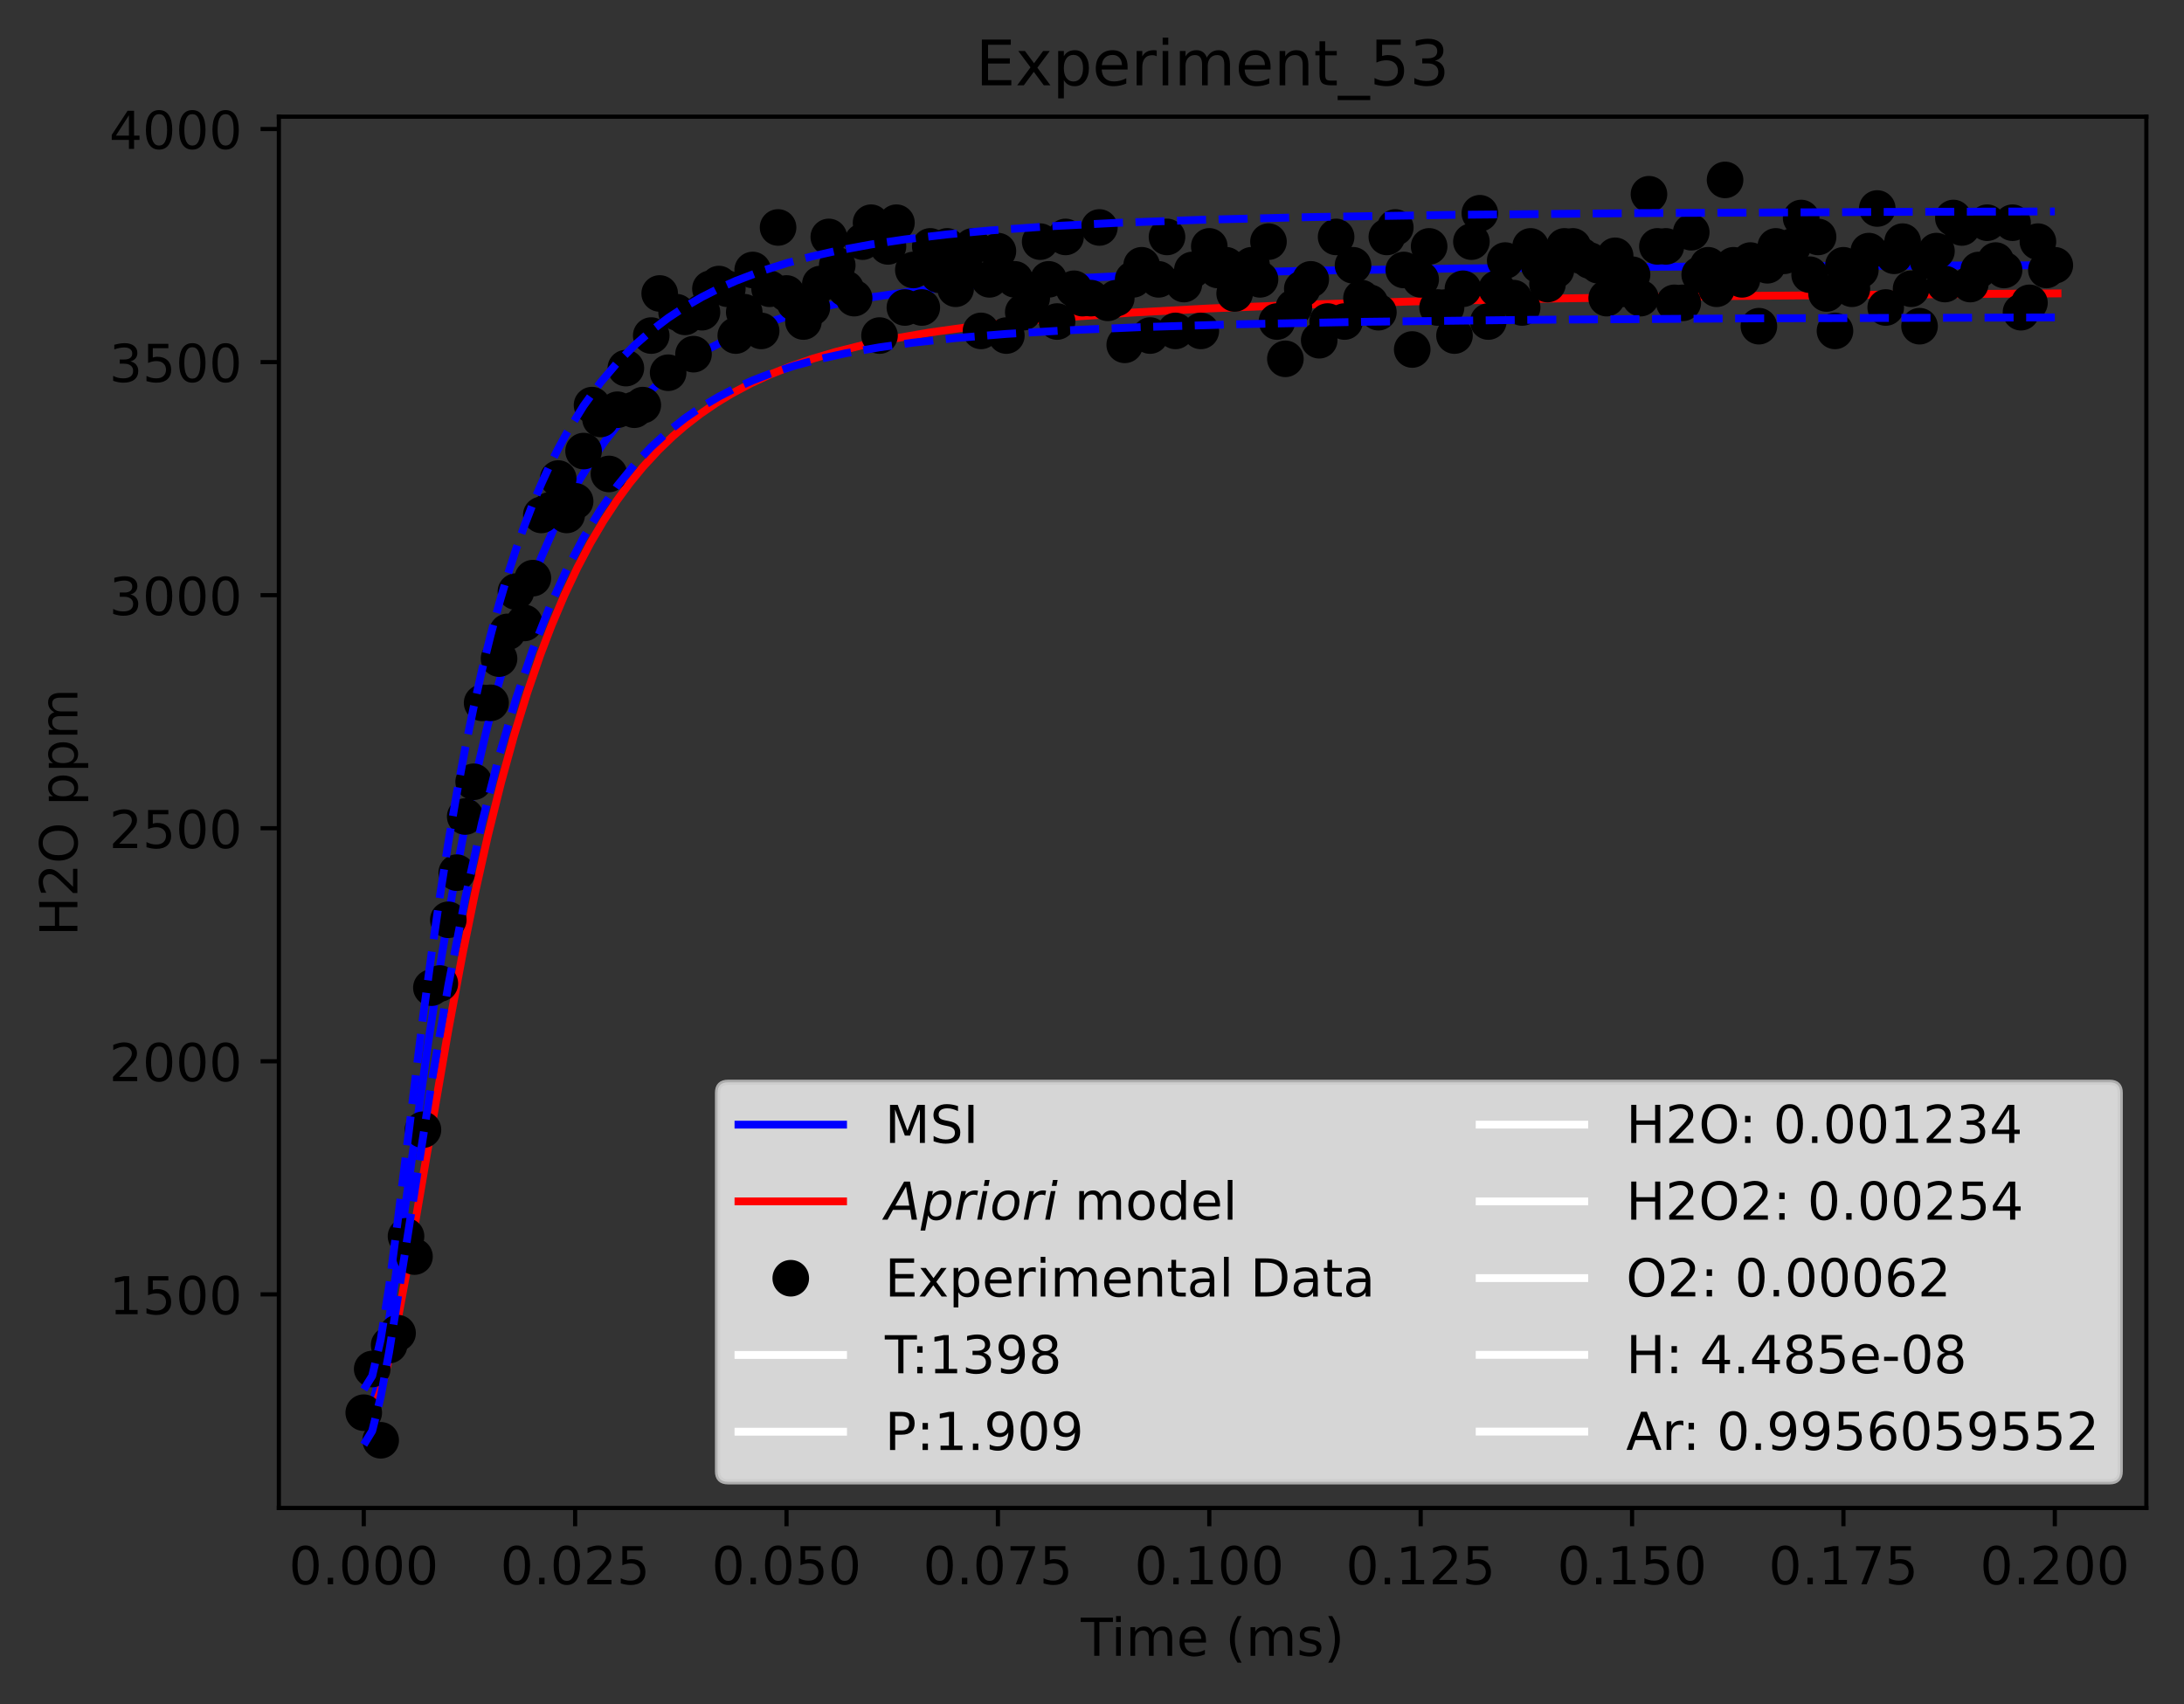 <?xml version="1.0" encoding="utf-8" standalone="no"?>
<!DOCTYPE svg PUBLIC "-//W3C//DTD SVG 1.1//EN"
  "http://www.w3.org/Graphics/SVG/1.1/DTD/svg11.dtd">
<!-- Created with matplotlib (https://matplotlib.org/) -->
<svg height="325.986pt" version="1.1" viewBox="0 0 417.648 325.986" width="417.648pt" xmlns="http://www.w3.org/2000/svg" xmlns:xlink="http://www.w3.org/1999/xlink">
 <rect x="0" y="0" width="417.648" height="325.986" fill="#333333" stroke="none"/>
 <defs>
  <style type="text/css">*{stroke-linecap:butt;stroke-linejoin:round;}</style>
 </defs>
 <g id="figure_1">
  <g id="patch_1">
   <path d="M 0 325.986 
L 417.648 325.986 
L 417.648 0 
L 0 0 
z
" style="fill:none;"/>
  </g>
  <g id="axes_1">
   <g id="patch_2">
    <path d="M 53.328 288.43 
L 410.448 288.43 
L 410.448 22.318 
L 53.328 22.318 
z
" style="fill:none;"/>
   </g>
   <g id="matplotlib.axis_1">
    <g id="xtick_1">
     <g id="line2d_1">
      <defs>
       <path d="M 0 0 
L 0 3.5 
" id="meafd65b9f4" style="stroke:#000000;stroke-width:0.8;"/>
      </defs>
      <g>
       <use style="stroke:#000000;stroke-width:0.8;" x="69.561" xlink:href="#meafd65b9f4" y="288.43"/>
      </g>
     </g>
     <g id="text_1">
      <!-- 0.000 -->
      <g transform="translate(55.247 303.029)scale(0.1 -0.1)">
       <defs>
        <path d="M 31.781 66.406 
Q 24.172 66.406 20.328 58.906 
Q 16.5 51.422 16.5 36.375 
Q 16.5 21.391 20.328 13.891 
Q 24.172 6.391 31.781 6.391 
Q 39.453 6.391 43.281 13.891 
Q 47.125 21.391 47.125 36.375 
Q 47.125 51.422 43.281 58.906 
Q 39.453 66.406 31.781 66.406 
z
M 31.781 74.219 
Q 44.047 74.219 50.516 64.516 
Q 56.984 54.828 56.984 36.375 
Q 56.984 17.969 50.516 8.266 
Q 44.047 -1.422 31.781 -1.422 
Q 19.531 -1.422 13.062 8.266 
Q 6.594 17.969 6.594 36.375 
Q 6.594 54.828 13.062 64.516 
Q 19.531 74.219 31.781 74.219 
z
" id="DejaVuSans-48"/>
        <path d="M 10.688 12.406 
L 21 12.406 
L 21 0 
L 10.688 0 
z
" id="DejaVuSans-46"/>
       </defs>
       <use xlink:href="#DejaVuSans-48"/>
       <use x="63.623" xlink:href="#DejaVuSans-46"/>
       <use x="95.41" xlink:href="#DejaVuSans-48"/>
       <use x="159.033" xlink:href="#DejaVuSans-48"/>
       <use x="222.656" xlink:href="#DejaVuSans-48"/>
      </g>
     </g>
    </g>
    <g id="xtick_2">
     <g id="line2d_2">
      <g>
       <use style="stroke:#000000;stroke-width:0.8;" x="109.984" xlink:href="#meafd65b9f4" y="288.43"/>
      </g>
     </g>
     <g id="text_2">
      <!-- 0.025 -->
      <g transform="translate(95.67 303.029)scale(0.1 -0.1)">
       <defs>
        <path d="M 19.188 8.297 
L 53.609 8.297 
L 53.609 0 
L 7.328 0 
L 7.328 8.297 
Q 12.938 14.109 22.625 23.891 
Q 32.328 33.688 34.812 36.531 
Q 39.547 41.844 41.422 45.531 
Q 43.312 49.219 43.312 52.781 
Q 43.312 58.594 39.234 62.25 
Q 35.156 65.922 28.609 65.922 
Q 23.969 65.922 18.812 64.312 
Q 13.672 62.703 7.812 59.422 
L 7.812 69.391 
Q 13.766 71.781 18.938 73 
Q 24.125 74.219 28.422 74.219 
Q 39.75 74.219 46.484 68.547 
Q 53.219 62.891 53.219 53.422 
Q 53.219 48.922 51.531 44.891 
Q 49.859 40.875 45.406 35.406 
Q 44.188 33.984 37.641 27.219 
Q 31.109 20.453 19.188 8.297 
z
" id="DejaVuSans-50"/>
        <path d="M 10.797 72.906 
L 49.516 72.906 
L 49.516 64.594 
L 19.828 64.594 
L 19.828 46.734 
Q 21.969 47.469 24.109 47.828 
Q 26.266 48.188 28.422 48.188 
Q 40.625 48.188 47.75 41.5 
Q 54.891 34.812 54.891 23.391 
Q 54.891 11.625 47.562 5.094 
Q 40.234 -1.422 26.906 -1.422 
Q 22.312 -1.422 17.547 -0.641 
Q 12.797 0.141 7.719 1.703 
L 7.719 11.625 
Q 12.109 9.234 16.797 8.062 
Q 21.484 6.891 26.703 6.891 
Q 35.156 6.891 40.078 11.328 
Q 45.016 15.766 45.016 23.391 
Q 45.016 31 40.078 35.438 
Q 35.156 39.891 26.703 39.891 
Q 22.75 39.891 18.812 39.016 
Q 14.891 38.141 10.797 36.281 
z
" id="DejaVuSans-53"/>
       </defs>
       <use xlink:href="#DejaVuSans-48"/>
       <use x="63.623" xlink:href="#DejaVuSans-46"/>
       <use x="95.41" xlink:href="#DejaVuSans-48"/>
       <use x="159.033" xlink:href="#DejaVuSans-50"/>
       <use x="222.656" xlink:href="#DejaVuSans-53"/>
      </g>
     </g>
    </g>
    <g id="xtick_3">
     <g id="line2d_3">
      <g>
       <use style="stroke:#000000;stroke-width:0.8;" x="150.407" xlink:href="#meafd65b9f4" y="288.43"/>
      </g>
     </g>
     <g id="text_3">
      <!-- 0.050 -->
      <g transform="translate(136.093 303.029)scale(0.1 -0.1)">
       <use xlink:href="#DejaVuSans-48"/>
       <use x="63.623" xlink:href="#DejaVuSans-46"/>
       <use x="95.41" xlink:href="#DejaVuSans-48"/>
       <use x="159.033" xlink:href="#DejaVuSans-53"/>
       <use x="222.656" xlink:href="#DejaVuSans-48"/>
      </g>
     </g>
    </g>
    <g id="xtick_4">
     <g id="line2d_4">
      <g>
       <use style="stroke:#000000;stroke-width:0.8;" x="190.83" xlink:href="#meafd65b9f4" y="288.43"/>
      </g>
     </g>
     <g id="text_4">
      <!-- 0.075 -->
      <g transform="translate(176.516 303.029)scale(0.1 -0.1)">
       <defs>
        <path d="M 8.203 72.906 
L 55.078 72.906 
L 55.078 68.703 
L 28.609 0 
L 18.312 0 
L 43.219 64.594 
L 8.203 64.594 
z
" id="DejaVuSans-55"/>
       </defs>
       <use xlink:href="#DejaVuSans-48"/>
       <use x="63.623" xlink:href="#DejaVuSans-46"/>
       <use x="95.41" xlink:href="#DejaVuSans-48"/>
       <use x="159.033" xlink:href="#DejaVuSans-55"/>
       <use x="222.656" xlink:href="#DejaVuSans-53"/>
      </g>
     </g>
    </g>
    <g id="xtick_5">
     <g id="line2d_5">
      <g>
       <use style="stroke:#000000;stroke-width:0.8;" x="231.253" xlink:href="#meafd65b9f4" y="288.43"/>
      </g>
     </g>
     <g id="text_5">
      <!-- 0.100 -->
      <g transform="translate(216.939 303.029)scale(0.1 -0.1)">
       <defs>
        <path d="M 12.406 8.297 
L 28.516 8.297 
L 28.516 63.922 
L 10.984 60.406 
L 10.984 69.391 
L 28.422 72.906 
L 38.281 72.906 
L 38.281 8.297 
L 54.391 8.297 
L 54.391 0 
L 12.406 0 
z
" id="DejaVuSans-49"/>
       </defs>
       <use xlink:href="#DejaVuSans-48"/>
       <use x="63.623" xlink:href="#DejaVuSans-46"/>
       <use x="95.41" xlink:href="#DejaVuSans-49"/>
       <use x="159.033" xlink:href="#DejaVuSans-48"/>
       <use x="222.656" xlink:href="#DejaVuSans-48"/>
      </g>
     </g>
    </g>
    <g id="xtick_6">
     <g id="line2d_6">
      <g>
       <use style="stroke:#000000;stroke-width:0.8;" x="271.676" xlink:href="#meafd65b9f4" y="288.43"/>
      </g>
     </g>
     <g id="text_6">
      <!-- 0.125 -->
      <g transform="translate(257.362 303.029)scale(0.1 -0.1)">
       <use xlink:href="#DejaVuSans-48"/>
       <use x="63.623" xlink:href="#DejaVuSans-46"/>
       <use x="95.41" xlink:href="#DejaVuSans-49"/>
       <use x="159.033" xlink:href="#DejaVuSans-50"/>
       <use x="222.656" xlink:href="#DejaVuSans-53"/>
      </g>
     </g>
    </g>
    <g id="xtick_7">
     <g id="line2d_7">
      <g>
       <use style="stroke:#000000;stroke-width:0.8;" x="312.099" xlink:href="#meafd65b9f4" y="288.43"/>
      </g>
     </g>
     <g id="text_7">
      <!-- 0.150 -->
      <g transform="translate(297.785 303.029)scale(0.1 -0.1)">
       <use xlink:href="#DejaVuSans-48"/>
       <use x="63.623" xlink:href="#DejaVuSans-46"/>
       <use x="95.41" xlink:href="#DejaVuSans-49"/>
       <use x="159.033" xlink:href="#DejaVuSans-53"/>
       <use x="222.656" xlink:href="#DejaVuSans-48"/>
      </g>
     </g>
    </g>
    <g id="xtick_8">
     <g id="line2d_8">
      <g>
       <use style="stroke:#000000;stroke-width:0.8;" x="352.522" xlink:href="#meafd65b9f4" y="288.43"/>
      </g>
     </g>
     <g id="text_8">
      <!-- 0.175 -->
      <g transform="translate(338.208 303.029)scale(0.1 -0.1)">
       <use xlink:href="#DejaVuSans-48"/>
       <use x="63.623" xlink:href="#DejaVuSans-46"/>
       <use x="95.41" xlink:href="#DejaVuSans-49"/>
       <use x="159.033" xlink:href="#DejaVuSans-55"/>
       <use x="222.656" xlink:href="#DejaVuSans-53"/>
      </g>
     </g>
    </g>
    <g id="xtick_9">
     <g id="line2d_9">
      <g>
       <use style="stroke:#000000;stroke-width:0.8;" x="392.945" xlink:href="#meafd65b9f4" y="288.43"/>
      </g>
     </g>
     <g id="text_9">
      <!-- 0.200 -->
      <g transform="translate(378.631 303.029)scale(0.1 -0.1)">
       <use xlink:href="#DejaVuSans-48"/>
       <use x="63.623" xlink:href="#DejaVuSans-46"/>
       <use x="95.41" xlink:href="#DejaVuSans-50"/>
       <use x="159.033" xlink:href="#DejaVuSans-48"/>
       <use x="222.656" xlink:href="#DejaVuSans-48"/>
      </g>
     </g>
    </g>
    <g id="text_10">
     <!-- Time (ms) -->
     <g transform="translate(206.689 316.707)scale(0.1 -0.1)">
      <defs>
       <path d="M -0.297 72.906 
L 61.375 72.906 
L 61.375 64.594 
L 35.5 64.594 
L 35.5 0 
L 25.594 0 
L 25.594 64.594 
L -0.297 64.594 
z
" id="DejaVuSans-84"/>
       <path d="M 9.422 54.688 
L 18.406 54.688 
L 18.406 0 
L 9.422 0 
z
M 9.422 75.984 
L 18.406 75.984 
L 18.406 64.594 
L 9.422 64.594 
z
" id="DejaVuSans-105"/>
       <path d="M 52 44.188 
Q 55.375 50.25 60.062 53.125 
Q 64.75 56 71.094 56 
Q 79.641 56 84.281 50.016 
Q 88.922 44.047 88.922 33.016 
L 88.922 0 
L 79.891 0 
L 79.891 32.719 
Q 79.891 40.578 77.094 44.375 
Q 74.312 48.188 68.609 48.188 
Q 61.625 48.188 57.562 43.547 
Q 53.516 38.922 53.516 30.906 
L 53.516 0 
L 44.484 0 
L 44.484 32.719 
Q 44.484 40.625 41.703 44.406 
Q 38.922 48.188 33.109 48.188 
Q 26.219 48.188 22.156 43.531 
Q 18.109 38.875 18.109 30.906 
L 18.109 0 
L 9.078 0 
L 9.078 54.688 
L 18.109 54.688 
L 18.109 46.188 
Q 21.188 51.219 25.484 53.609 
Q 29.781 56 35.688 56 
Q 41.656 56 45.828 52.969 
Q 50 49.953 52 44.188 
z
" id="DejaVuSans-109"/>
       <path d="M 56.203 29.594 
L 56.203 25.203 
L 14.891 25.203 
Q 15.484 15.922 20.484 11.062 
Q 25.484 6.203 34.422 6.203 
Q 39.594 6.203 44.453 7.469 
Q 49.312 8.734 54.109 11.281 
L 54.109 2.781 
Q 49.266 0.734 44.188 -0.344 
Q 39.109 -1.422 33.891 -1.422 
Q 20.797 -1.422 13.156 6.188 
Q 5.516 13.812 5.516 26.812 
Q 5.516 40.234 12.766 48.109 
Q 20.016 56 32.328 56 
Q 43.359 56 49.781 48.891 
Q 56.203 41.797 56.203 29.594 
z
M 47.219 32.234 
Q 47.125 39.594 43.094 43.984 
Q 39.062 48.391 32.422 48.391 
Q 24.906 48.391 20.391 44.141 
Q 15.875 39.891 15.188 32.172 
z
" id="DejaVuSans-101"/>
       <path id="DejaVuSans-32"/>
       <path d="M 31 75.875 
Q 24.469 64.656 21.281 53.656 
Q 18.109 42.672 18.109 31.391 
Q 18.109 20.125 21.312 9.062 
Q 24.516 -2 31 -13.188 
L 23.188 -13.188 
Q 15.875 -1.703 12.234 9.375 
Q 8.594 20.453 8.594 31.391 
Q 8.594 42.281 12.203 53.312 
Q 15.828 64.359 23.188 75.875 
z
" id="DejaVuSans-40"/>
       <path d="M 44.281 53.078 
L 44.281 44.578 
Q 40.484 46.531 36.375 47.5 
Q 32.281 48.484 27.875 48.484 
Q 21.188 48.484 17.844 46.438 
Q 14.5 44.391 14.5 40.281 
Q 14.5 37.156 16.891 35.375 
Q 19.281 33.594 26.516 31.984 
L 29.594 31.297 
Q 39.156 29.25 43.188 25.516 
Q 47.219 21.781 47.219 15.094 
Q 47.219 7.469 41.188 3.016 
Q 35.156 -1.422 24.609 -1.422 
Q 20.219 -1.422 15.453 -0.562 
Q 10.688 0.297 5.422 2 
L 5.422 11.281 
Q 10.406 8.688 15.234 7.391 
Q 20.062 6.109 24.812 6.109 
Q 31.156 6.109 34.562 8.281 
Q 37.984 10.453 37.984 14.406 
Q 37.984 18.062 35.516 20.016 
Q 33.062 21.969 24.703 23.781 
L 21.578 24.516 
Q 13.234 26.266 9.516 29.906 
Q 5.812 33.547 5.812 39.891 
Q 5.812 47.609 11.281 51.797 
Q 16.75 56 26.812 56 
Q 31.781 56 36.172 55.266 
Q 40.578 54.547 44.281 53.078 
z
" id="DejaVuSans-115"/>
       <path d="M 8.016 75.875 
L 15.828 75.875 
Q 23.141 64.359 26.781 53.312 
Q 30.422 42.281 30.422 31.391 
Q 30.422 20.453 26.781 9.375 
Q 23.141 -1.703 15.828 -13.188 
L 8.016 -13.188 
Q 14.5 -2 17.703 9.062 
Q 20.906 20.125 20.906 31.391 
Q 20.906 42.672 17.703 53.656 
Q 14.5 64.656 8.016 75.875 
z
" id="DejaVuSans-41"/>
      </defs>
      <use xlink:href="#DejaVuSans-84"/>
      <use x="57.959" xlink:href="#DejaVuSans-105"/>
      <use x="85.742" xlink:href="#DejaVuSans-109"/>
      <use x="183.154" xlink:href="#DejaVuSans-101"/>
      <use x="244.678" xlink:href="#DejaVuSans-32"/>
      <use x="276.465" xlink:href="#DejaVuSans-40"/>
      <use x="315.479" xlink:href="#DejaVuSans-109"/>
      <use x="412.891" xlink:href="#DejaVuSans-115"/>
      <use x="464.99" xlink:href="#DejaVuSans-41"/>
     </g>
    </g>
   </g>
   <g id="matplotlib.axis_2">
    <g id="ytick_1">
     <g id="line2d_10">
      <defs>
       <path d="M 0 0 
L -3.5 0 
" id="m4eb6ea1550" style="stroke:#000000;stroke-width:0.8;"/>
      </defs>
      <g>
       <use style="stroke:#000000;stroke-width:0.8;" x="53.328" xlink:href="#m4eb6ea1550" y="247.582"/>
      </g>
     </g>
     <g id="text_11">
      <!-- 1500 -->
      <g transform="translate(20.878 251.381)scale(0.1 -0.1)">
       <use xlink:href="#DejaVuSans-49"/>
       <use x="63.623" xlink:href="#DejaVuSans-53"/>
       <use x="127.246" xlink:href="#DejaVuSans-48"/>
       <use x="190.869" xlink:href="#DejaVuSans-48"/>
      </g>
     </g>
    </g>
    <g id="ytick_2">
     <g id="line2d_11">
      <g>
       <use style="stroke:#000000;stroke-width:0.8;" x="53.328" xlink:href="#m4eb6ea1550" y="203.001"/>
      </g>
     </g>
     <g id="text_12">
      <!-- 2000 -->
      <g transform="translate(20.878 206.8)scale(0.1 -0.1)">
       <use xlink:href="#DejaVuSans-50"/>
       <use x="63.623" xlink:href="#DejaVuSans-48"/>
       <use x="127.246" xlink:href="#DejaVuSans-48"/>
       <use x="190.869" xlink:href="#DejaVuSans-48"/>
      </g>
     </g>
    </g>
    <g id="ytick_3">
     <g id="line2d_12">
      <g>
       <use style="stroke:#000000;stroke-width:0.8;" x="53.328" xlink:href="#m4eb6ea1550" y="158.42"/>
      </g>
     </g>
     <g id="text_13">
      <!-- 2500 -->
      <g transform="translate(20.878 162.219)scale(0.1 -0.1)">
       <use xlink:href="#DejaVuSans-50"/>
       <use x="63.623" xlink:href="#DejaVuSans-53"/>
       <use x="127.246" xlink:href="#DejaVuSans-48"/>
       <use x="190.869" xlink:href="#DejaVuSans-48"/>
      </g>
     </g>
    </g>
    <g id="ytick_4">
     <g id="line2d_13">
      <g>
       <use style="stroke:#000000;stroke-width:0.8;" x="53.328" xlink:href="#m4eb6ea1550" y="113.839"/>
      </g>
     </g>
     <g id="text_14">
      <!-- 3000 -->
      <g transform="translate(20.878 117.639)scale(0.1 -0.1)">
       <defs>
        <path d="M 40.578 39.312 
Q 47.656 37.797 51.625 33 
Q 55.609 28.219 55.609 21.188 
Q 55.609 10.406 48.188 4.484 
Q 40.766 -1.422 27.094 -1.422 
Q 22.516 -1.422 17.656 -0.516 
Q 12.797 0.391 7.625 2.203 
L 7.625 11.719 
Q 11.719 9.328 16.594 8.109 
Q 21.484 6.891 26.812 6.891 
Q 36.078 6.891 40.938 10.547 
Q 45.797 14.203 45.797 21.188 
Q 45.797 27.641 41.281 31.266 
Q 36.766 34.906 28.719 34.906 
L 20.219 34.906 
L 20.219 43.016 
L 29.109 43.016 
Q 36.375 43.016 40.234 45.922 
Q 44.094 48.828 44.094 54.297 
Q 44.094 59.906 40.109 62.906 
Q 36.141 65.922 28.719 65.922 
Q 24.656 65.922 20.016 65.031 
Q 15.375 64.156 9.812 62.312 
L 9.812 71.094 
Q 15.438 72.656 20.344 73.438 
Q 25.25 74.219 29.594 74.219 
Q 40.828 74.219 47.359 69.109 
Q 53.906 64.016 53.906 55.328 
Q 53.906 49.266 50.438 45.094 
Q 46.969 40.922 40.578 39.312 
z
" id="DejaVuSans-51"/>
       </defs>
       <use xlink:href="#DejaVuSans-51"/>
       <use x="63.623" xlink:href="#DejaVuSans-48"/>
       <use x="127.246" xlink:href="#DejaVuSans-48"/>
       <use x="190.869" xlink:href="#DejaVuSans-48"/>
      </g>
     </g>
    </g>
    <g id="ytick_5">
     <g id="line2d_14">
      <g>
       <use style="stroke:#000000;stroke-width:0.8;" x="53.328" xlink:href="#m4eb6ea1550" y="69.259"/>
      </g>
     </g>
     <g id="text_15">
      <!-- 3500 -->
      <g transform="translate(20.878 73.058)scale(0.1 -0.1)">
       <use xlink:href="#DejaVuSans-51"/>
       <use x="63.623" xlink:href="#DejaVuSans-53"/>
       <use x="127.246" xlink:href="#DejaVuSans-48"/>
       <use x="190.869" xlink:href="#DejaVuSans-48"/>
      </g>
     </g>
    </g>
    <g id="ytick_6">
     <g id="line2d_15">
      <g>
       <use style="stroke:#000000;stroke-width:0.8;" x="53.328" xlink:href="#m4eb6ea1550" y="24.678"/>
      </g>
     </g>
     <g id="text_16">
      <!-- 4000 -->
      <g transform="translate(20.878 28.477)scale(0.1 -0.1)">
       <defs>
        <path d="M 37.797 64.312 
L 12.891 25.391 
L 37.797 25.391 
z
M 35.203 72.906 
L 47.609 72.906 
L 47.609 25.391 
L 58.016 25.391 
L 58.016 17.188 
L 47.609 17.188 
L 47.609 0 
L 37.797 0 
L 37.797 17.188 
L 4.891 17.188 
L 4.891 26.703 
z
" id="DejaVuSans-52"/>
       </defs>
       <use xlink:href="#DejaVuSans-52"/>
       <use x="63.623" xlink:href="#DejaVuSans-48"/>
       <use x="127.246" xlink:href="#DejaVuSans-48"/>
       <use x="190.869" xlink:href="#DejaVuSans-48"/>
      </g>
     </g>
    </g>
    <g id="text_17">
     <!-- H2O ppm -->
     <g transform="translate(14.798 179.059)rotate(-90)scale(0.1 -0.1)">
      <defs>
       <path d="M 9.812 72.906 
L 19.672 72.906 
L 19.672 43.016 
L 55.516 43.016 
L 55.516 72.906 
L 65.375 72.906 
L 65.375 0 
L 55.516 0 
L 55.516 34.719 
L 19.672 34.719 
L 19.672 0 
L 9.812 0 
z
" id="DejaVuSans-72"/>
       <path d="M 39.406 66.219 
Q 28.656 66.219 22.328 58.203 
Q 16.016 50.203 16.016 36.375 
Q 16.016 22.609 22.328 14.594 
Q 28.656 6.594 39.406 6.594 
Q 50.141 6.594 56.422 14.594 
Q 62.703 22.609 62.703 36.375 
Q 62.703 50.203 56.422 58.203 
Q 50.141 66.219 39.406 66.219 
z
M 39.406 74.219 
Q 54.734 74.219 63.906 63.938 
Q 73.094 53.656 73.094 36.375 
Q 73.094 19.141 63.906 8.859 
Q 54.734 -1.422 39.406 -1.422 
Q 24.031 -1.422 14.812 8.828 
Q 5.609 19.094 5.609 36.375 
Q 5.609 53.656 14.812 63.938 
Q 24.031 74.219 39.406 74.219 
z
" id="DejaVuSans-79"/>
       <path d="M 18.109 8.203 
L 18.109 -20.797 
L 9.078 -20.797 
L 9.078 54.688 
L 18.109 54.688 
L 18.109 46.391 
Q 20.953 51.266 25.266 53.625 
Q 29.594 56 35.594 56 
Q 45.562 56 51.781 48.094 
Q 58.016 40.188 58.016 27.297 
Q 58.016 14.406 51.781 6.484 
Q 45.562 -1.422 35.594 -1.422 
Q 29.594 -1.422 25.266 0.953 
Q 20.953 3.328 18.109 8.203 
z
M 48.688 27.297 
Q 48.688 37.203 44.609 42.844 
Q 40.531 48.484 33.406 48.484 
Q 26.266 48.484 22.188 42.844 
Q 18.109 37.203 18.109 27.297 
Q 18.109 17.391 22.188 11.75 
Q 26.266 6.109 33.406 6.109 
Q 40.531 6.109 44.609 11.75 
Q 48.688 17.391 48.688 27.297 
z
" id="DejaVuSans-112"/>
      </defs>
      <use xlink:href="#DejaVuSans-72"/>
      <use x="75.195" xlink:href="#DejaVuSans-50"/>
      <use x="138.818" xlink:href="#DejaVuSans-79"/>
      <use x="217.529" xlink:href="#DejaVuSans-32"/>
      <use x="249.316" xlink:href="#DejaVuSans-112"/>
      <use x="312.793" xlink:href="#DejaVuSans-112"/>
      <use x="376.27" xlink:href="#DejaVuSans-109"/>
     </g>
    </g>
   </g>
   <g id="line2d_16">
    <path clip-path="url(#paca8d204ef)" d="M 69.561 271.179 
L 69.849 271.089 
L 70.202 270.739 
L 70.636 269.978 
L 71.193 268.521 
L 71.909 265.954 
L 72.784 261.927 
L 73.898 255.687 
L 75.45 245.553 
L 78.081 226.582 
L 81.857 199.644 
L 84.29 183.873 
L 86.489 170.956 
L 88.688 159.302 
L 90.887 148.835 
L 93.087 139.451 
L 95.162 131.493 
L 97.237 124.319 
L 99.312 117.848 
L 101.387 112.008 
L 103.462 106.733 
L 105.752 101.5 
L 108.252 96.41 
L 110.751 91.893 
L 113.251 87.881 
L 115.751 84.313 
L 118.285 81.093 
L 120.789 78.26 
L 123.327 75.7 
L 126.4 72.966 
L 129.474 70.581 
L 132.547 68.497 
L 135.62 66.672 
L 138.693 65.07 
L 142.535 63.338 
L 146.376 61.858 
L 150.986 60.36 
L 155.596 59.11 
L 160.974 57.903 
L 167.12 56.787 
L 174.035 55.789 
L 181.718 54.919 
L 190.555 54.146 
L 200.946 53.458 
L 213.645 52.837 
L 229.807 52.274 
L 250.588 51.78 
L 278.295 51.359 
L 315.356 51.03 
L 367.823 50.796 
L 394.215 50.734 
L 394.215 50.734 
" style="fill:none;stroke:#0000ff;stroke-linecap:square;stroke-width:1.5;"/>
   </g>
   <g id="line2d_17">
    <path clip-path="url(#paca8d204ef)" d="M 69.561 271.299 
L 69.968 271.202 
L 70.453 270.841 
L 71.02 270.103 
L 71.753 268.688 
L 72.607 266.445 
L 73.584 263.194 
L 74.805 258.25 
L 76.27 251.28 
L 78.228 240.728 
L 81.54 221.325 
L 85.686 197.286 
L 88.463 182.445 
L 90.824 170.875 
L 93.325 159.712 
L 95.826 149.643 
L 98.327 140.597 
L 100.827 132.49 
L 103.328 125.235 
L 105.412 119.778 
L 107.915 113.862 
L 110.417 108.571 
L 112.919 103.836 
L 115.421 99.597 
L 117.924 95.799 
L 120.426 92.394 
L 122.928 89.338 
L 125.917 86.094 
L 128.628 83.485 
L 130.969 81.46 
L 133.935 79.162 
L 136.9 77.126 
L 139.866 75.32 
L 143.573 73.341 
L 147.28 71.628 
L 150.987 70.14 
L 155.436 68.603 
L 159.884 67.292 
L 165.074 65.994 
L 171.005 64.758 
L 177.678 63.613 
L 185.092 62.573 
L 193.989 61.569 
L 204.369 60.64 
L 216.622 59.784 
L 231.153 59.004 
L 248.589 58.299 
L 270.385 57.655 
L 297.992 57.085 
L 331.6 56.62 
L 376.792 56.226 
L 393.459 56.123 
L 393.459 56.123 
" style="fill:none;stroke:#ff0000;stroke-linecap:square;stroke-width:1.5;"/>
   </g>
   <g id="line2d_18">
    <defs>
     <path d="M 0 3 
C 0.796 3 1.559 2.684 2.121 2.121 
C 2.684 1.559 3 0.796 3 0 
C 3 -0.796 2.684 -1.559 2.121 -2.121 
C 1.559 -2.684 0.796 -3 0 -3 
C -0.796 -3 -1.559 -2.684 -2.121 -2.121 
C -2.684 -1.559 -3 -0.796 -3 0 
C -3 0.796 -2.684 1.559 -2.121 2.121 
C -1.559 2.684 -0.796 3 0 3 
z
" id="mc2ebd15df2" style="stroke:#000000;"/>
    </defs>
    <g clip-path="url(#paca8d204ef)">
     <use style="stroke:#000000;" x="69.561" xlink:href="#mc2ebd15df2" y="270.211"/>
     <use style="stroke:#000000;" x="71.178" xlink:href="#mc2ebd15df2" y="261.857"/>
     <use style="stroke:#000000;" x="72.795" xlink:href="#mc2ebd15df2" y="275.489"/>
     <use style="stroke:#000000;" x="74.412" xlink:href="#mc2ebd15df2" y="257.283"/>
     <use style="stroke:#000000;" x="76.029" xlink:href="#mc2ebd15df2" y="254.991"/>
     <use style="stroke:#000000;" x="77.645" xlink:href="#mc2ebd15df2" y="236.472"/>
     <use style="stroke:#000000;" x="79.262" xlink:href="#mc2ebd15df2" y="240.351"/>
     <use style="stroke:#000000;" x="80.879" xlink:href="#mc2ebd15df2" y="216.09"/>
     <use style="stroke:#000000;" x="82.496" xlink:href="#mc2ebd15df2" y="188.922"/>
     <use style="stroke:#000000;" x="84.113" xlink:href="#mc2ebd15df2" y="188.12"/>
     <use style="stroke:#000000;" x="85.73" xlink:href="#mc2ebd15df2" y="175.932"/>
     <use style="stroke:#000000;" x="87.347" xlink:href="#mc2ebd15df2" y="166.917"/>
     <use style="stroke:#000000;" x="88.964" xlink:href="#mc2ebd15df2" y="156.182"/>
     <use style="stroke:#000000;" x="90.581" xlink:href="#mc2ebd15df2" y="149.531"/>
     <use style="stroke:#000000;" x="92.198" xlink:href="#mc2ebd15df2" y="134.436"/>
     <use style="stroke:#000000;" x="93.815" xlink:href="#mc2ebd15df2" y="134.436"/>
     <use style="stroke:#000000;" x="95.432" xlink:href="#mc2ebd15df2" y="125.974"/>
     <use style="stroke:#000000;" x="97.049" xlink:href="#mc2ebd15df2" y="120.865"/>
     <use style="stroke:#000000;" x="98.665" xlink:href="#mc2ebd15df2" y="113.162"/>
     <use style="stroke:#000000;" x="100.282" xlink:href="#mc2ebd15df2" y="119.153"/>
     <use style="stroke:#000000;" x="101.899" xlink:href="#mc2ebd15df2" y="110.585"/>
     <use style="stroke:#000000;" x="103.516" xlink:href="#mc2ebd15df2" y="98.495"/>
     <use style="stroke:#000000;" x="105.133" xlink:href="#mc2ebd15df2" y="97.621"/>
     <use style="stroke:#000000;" x="106.75" xlink:href="#mc2ebd15df2" y="91.531"/>
     <use style="stroke:#000000;" x="108.367" xlink:href="#mc2ebd15df2" y="98.495"/>
     <use style="stroke:#000000;" x="109.984" xlink:href="#mc2ebd15df2" y="95.882"/>
     <use style="stroke:#000000;" x="111.601" xlink:href="#mc2ebd15df2" y="86.279"/>
     <use style="stroke:#000000;" x="113.218" xlink:href="#mc2ebd15df2" y="77.488"/>
     <use style="stroke:#000000;" x="114.835" xlink:href="#mc2ebd15df2" y="80.136"/>
     <use style="stroke:#000000;" x="116.452" xlink:href="#mc2ebd15df2" y="90.657"/>
     <use style="stroke:#000000;" x="118.069" xlink:href="#mc2ebd15df2" y="78.371"/>
     <use style="stroke:#000000;" x="119.685" xlink:href="#mc2ebd15df2" y="70.409"/>
     <use style="stroke:#000000;" x="121.302" xlink:href="#mc2ebd15df2" y="78.371"/>
     <use style="stroke:#000000;" x="122.919" xlink:href="#mc2ebd15df2" y="77.488"/>
     <use style="stroke:#000000;" x="124.536" xlink:href="#mc2ebd15df2" y="64.185"/>
     <use style="stroke:#000000;" x="126.153" xlink:href="#mc2ebd15df2" y="56.134"/>
     <use style="stroke:#000000;" x="127.77" xlink:href="#mc2ebd15df2" y="71.291"/>
     <use style="stroke:#000000;" x="129.387" xlink:href="#mc2ebd15df2" y="59.718"/>
     <use style="stroke:#000000;" x="131.004" xlink:href="#mc2ebd15df2" y="60.61"/>
     <use style="stroke:#000000;" x="132.621" xlink:href="#mc2ebd15df2" y="67.743"/>
     <use style="stroke:#000000;" x="134.238" xlink:href="#mc2ebd15df2" y="59.718"/>
     <use style="stroke:#000000;" x="135.855" xlink:href="#mc2ebd15df2" y="55.233"/>
     <use style="stroke:#000000;" x="137.472" xlink:href="#mc2ebd15df2" y="54.333"/>
     <use style="stroke:#000000;" x="139.089" xlink:href="#mc2ebd15df2" y="55.233"/>
     <use style="stroke:#000000;" x="140.705" xlink:href="#mc2ebd15df2" y="64.185"/>
     <use style="stroke:#000000;" x="142.322" xlink:href="#mc2ebd15df2" y="59.718"/>
     <use style="stroke:#000000;" x="143.939" xlink:href="#mc2ebd15df2" y="51.64"/>
     <use style="stroke:#000000;" x="145.556" xlink:href="#mc2ebd15df2" y="63.294"/>
     <use style="stroke:#000000;" x="147.173" xlink:href="#mc2ebd15df2" y="55.233"/>
     <use style="stroke:#000000;" x="148.79" xlink:href="#mc2ebd15df2" y="43.509"/>
     <use style="stroke:#000000;" x="150.407" xlink:href="#mc2ebd15df2" y="56.134"/>
     <use style="stroke:#000000;" x="152.024" xlink:href="#mc2ebd15df2" y="57.926"/>
     <use style="stroke:#000000;" x="153.641" xlink:href="#mc2ebd15df2" y="61.501"/>
     <use style="stroke:#000000;" x="155.258" xlink:href="#mc2ebd15df2" y="58.818"/>
     <use style="stroke:#000000;" x="156.875" xlink:href="#mc2ebd15df2" y="54.333"/>
     <use style="stroke:#000000;" x="158.492" xlink:href="#mc2ebd15df2" y="45.319"/>
     <use style="stroke:#000000;" x="160.108" xlink:href="#mc2ebd15df2" y="50.74"/>
     <use style="stroke:#000000;" x="161.725" xlink:href="#mc2ebd15df2" y="55.233"/>
     <use style="stroke:#000000;" x="163.342" xlink:href="#mc2ebd15df2" y="57.026"/>
     <use style="stroke:#000000;" x="164.959" xlink:href="#mc2ebd15df2" y="46.219"/>
     <use style="stroke:#000000;" x="166.576" xlink:href="#mc2ebd15df2" y="42.599"/>
     <use style="stroke:#000000;" x="168.193" xlink:href="#mc2ebd15df2" y="64.185"/>
     <use style="stroke:#000000;" x="169.81" xlink:href="#mc2ebd15df2" y="47.129"/>
     <use style="stroke:#000000;" x="171.427" xlink:href="#mc2ebd15df2" y="42.599"/>
     <use style="stroke:#000000;" x="173.044" xlink:href="#mc2ebd15df2" y="58.818"/>
     <use style="stroke:#000000;" x="174.661" xlink:href="#mc2ebd15df2" y="51.64"/>
     <use style="stroke:#000000;" x="176.278" xlink:href="#mc2ebd15df2" y="58.818"/>
     <use style="stroke:#000000;" x="177.895" xlink:href="#mc2ebd15df2" y="47.129"/>
     <use style="stroke:#000000;" x="179.512" xlink:href="#mc2ebd15df2" y="52.541"/>
     <use style="stroke:#000000;" x="181.128" xlink:href="#mc2ebd15df2" y="47.129"/>
     <use style="stroke:#000000;" x="182.745" xlink:href="#mc2ebd15df2" y="55.233"/>
     <use style="stroke:#000000;" x="184.362" xlink:href="#mc2ebd15df2" y="50.74"/>
     <use style="stroke:#000000;" x="185.979" xlink:href="#mc2ebd15df2" y="47.129"/>
     <use style="stroke:#000000;" x="187.596" xlink:href="#mc2ebd15df2" y="63.294"/>
     <use style="stroke:#000000;" x="189.213" xlink:href="#mc2ebd15df2" y="53.432"/>
     <use style="stroke:#000000;" x="190.83" xlink:href="#mc2ebd15df2" y="48.029"/>
     <use style="stroke:#000000;" x="192.447" xlink:href="#mc2ebd15df2" y="64.185"/>
     <use style="stroke:#000000;" x="194.064" xlink:href="#mc2ebd15df2" y="53.432"/>
     <use style="stroke:#000000;" x="195.681" xlink:href="#mc2ebd15df2" y="59.718"/>
     <use style="stroke:#000000;" x="197.298" xlink:href="#mc2ebd15df2" y="57.026"/>
     <use style="stroke:#000000;" x="198.915" xlink:href="#mc2ebd15df2" y="46.219"/>
     <use style="stroke:#000000;" x="200.532" xlink:href="#mc2ebd15df2" y="53.432"/>
     <use style="stroke:#000000;" x="202.148" xlink:href="#mc2ebd15df2" y="61.501"/>
     <use style="stroke:#000000;" x="203.765" xlink:href="#mc2ebd15df2" y="45.319"/>
     <use style="stroke:#000000;" x="205.382" xlink:href="#mc2ebd15df2" y="55.233"/>
     <use style="stroke:#000000;" x="206.999" xlink:href="#mc2ebd15df2" y="57.026"/>
     <use style="stroke:#000000;" x="208.616" xlink:href="#mc2ebd15df2" y="57.026"/>
     <use style="stroke:#000000;" x="210.233" xlink:href="#mc2ebd15df2" y="43.509"/>
     <use style="stroke:#000000;" x="211.85" xlink:href="#mc2ebd15df2" y="57.926"/>
     <use style="stroke:#000000;" x="213.467" xlink:href="#mc2ebd15df2" y="57.026"/>
     <use style="stroke:#000000;" x="215.084" xlink:href="#mc2ebd15df2" y="65.96"/>
     <use style="stroke:#000000;" x="216.701" xlink:href="#mc2ebd15df2" y="53.432"/>
     <use style="stroke:#000000;" x="218.318" xlink:href="#mc2ebd15df2" y="50.74"/>
     <use style="stroke:#000000;" x="219.935" xlink:href="#mc2ebd15df2" y="64.185"/>
     <use style="stroke:#000000;" x="221.552" xlink:href="#mc2ebd15df2" y="53.432"/>
     <use style="stroke:#000000;" x="223.168" xlink:href="#mc2ebd15df2" y="45.319"/>
     <use style="stroke:#000000;" x="224.785" xlink:href="#mc2ebd15df2" y="63.294"/>
     <use style="stroke:#000000;" x="226.402" xlink:href="#mc2ebd15df2" y="54.333"/>
     <use style="stroke:#000000;" x="228.019" xlink:href="#mc2ebd15df2" y="51.64"/>
     <use style="stroke:#000000;" x="229.636" xlink:href="#mc2ebd15df2" y="63.294"/>
     <use style="stroke:#000000;" x="231.253" xlink:href="#mc2ebd15df2" y="47.129"/>
     <use style="stroke:#000000;" x="232.87" xlink:href="#mc2ebd15df2" y="51.64"/>
     <use style="stroke:#000000;" x="234.487" xlink:href="#mc2ebd15df2" y="50.74"/>
     <use style="stroke:#000000;" x="236.104" xlink:href="#mc2ebd15df2" y="56.134"/>
     <use style="stroke:#000000;" x="237.721" xlink:href="#mc2ebd15df2" y="51.64"/>
     <use style="stroke:#000000;" x="239.338" xlink:href="#mc2ebd15df2" y="50.74"/>
     <use style="stroke:#000000;" x="240.955" xlink:href="#mc2ebd15df2" y="53.432"/>
     <use style="stroke:#000000;" x="242.572" xlink:href="#mc2ebd15df2" y="46.219"/>
     <use style="stroke:#000000;" x="244.188" xlink:href="#mc2ebd15df2" y="61.501"/>
     <use style="stroke:#000000;" x="245.805" xlink:href="#mc2ebd15df2" y="68.634"/>
     <use style="stroke:#000000;" x="247.422" xlink:href="#mc2ebd15df2" y="58.818"/>
     <use style="stroke:#000000;" x="249.039" xlink:href="#mc2ebd15df2" y="55.233"/>
     <use style="stroke:#000000;" x="250.656" xlink:href="#mc2ebd15df2" y="53.432"/>
     <use style="stroke:#000000;" x="252.273" xlink:href="#mc2ebd15df2" y="65.077"/>
     <use style="stroke:#000000;" x="253.89" xlink:href="#mc2ebd15df2" y="61.501"/>
     <use style="stroke:#000000;" x="255.507" xlink:href="#mc2ebd15df2" y="45.319"/>
     <use style="stroke:#000000;" x="257.124" xlink:href="#mc2ebd15df2" y="61.501"/>
     <use style="stroke:#000000;" x="258.741" xlink:href="#mc2ebd15df2" y="50.74"/>
     <use style="stroke:#000000;" x="260.358" xlink:href="#mc2ebd15df2" y="57.026"/>
     <use style="stroke:#000000;" x="261.975" xlink:href="#mc2ebd15df2" y="57.926"/>
     <use style="stroke:#000000;" x="263.592" xlink:href="#mc2ebd15df2" y="59.718"/>
     <use style="stroke:#000000;" x="265.208" xlink:href="#mc2ebd15df2" y="45.319"/>
     <use style="stroke:#000000;" x="266.825" xlink:href="#mc2ebd15df2" y="43.509"/>
     <use style="stroke:#000000;" x="268.442" xlink:href="#mc2ebd15df2" y="51.64"/>
     <use style="stroke:#000000;" x="270.059" xlink:href="#mc2ebd15df2" y="66.851"/>
     <use style="stroke:#000000;" x="271.676" xlink:href="#mc2ebd15df2" y="53.432"/>
     <use style="stroke:#000000;" x="273.293" xlink:href="#mc2ebd15df2" y="47.129"/>
     <use style="stroke:#000000;" x="274.91" xlink:href="#mc2ebd15df2" y="58.818"/>
     <use style="stroke:#000000;" x="276.527" xlink:href="#mc2ebd15df2" y="58.818"/>
     <use style="stroke:#000000;" x="278.144" xlink:href="#mc2ebd15df2" y="64.185"/>
     <use style="stroke:#000000;" x="279.761" xlink:href="#mc2ebd15df2" y="55.233"/>
     <use style="stroke:#000000;" x="281.378" xlink:href="#mc2ebd15df2" y="46.219"/>
     <use style="stroke:#000000;" x="282.995" xlink:href="#mc2ebd15df2" y="40.789"/>
     <use style="stroke:#000000;" x="284.611" xlink:href="#mc2ebd15df2" y="61.501"/>
     <use style="stroke:#000000;" x="286.228" xlink:href="#mc2ebd15df2" y="55.233"/>
     <use style="stroke:#000000;" x="287.845" xlink:href="#mc2ebd15df2" y="49.839"/>
     <use style="stroke:#000000;" x="289.462" xlink:href="#mc2ebd15df2" y="57.026"/>
     <use style="stroke:#000000;" x="291.079" xlink:href="#mc2ebd15df2" y="58.818"/>
     <use style="stroke:#000000;" x="292.696" xlink:href="#mc2ebd15df2" y="47.129"/>
     <use style="stroke:#000000;" x="294.313" xlink:href="#mc2ebd15df2" y="50.74"/>
     <use style="stroke:#000000;" x="295.93" xlink:href="#mc2ebd15df2" y="54.333"/>
     <use style="stroke:#000000;" x="297.547" xlink:href="#mc2ebd15df2" y="51.64"/>
     <use style="stroke:#000000;" x="299.164" xlink:href="#mc2ebd15df2" y="47.129"/>
     <use style="stroke:#000000;" x="300.781" xlink:href="#mc2ebd15df2" y="47.129"/>
     <use style="stroke:#000000;" x="302.398" xlink:href="#mc2ebd15df2" y="48.93"/>
     <use style="stroke:#000000;" x="304.015" xlink:href="#mc2ebd15df2" y="49.839"/>
     <use style="stroke:#000000;" x="305.631" xlink:href="#mc2ebd15df2" y="50.74"/>
     <use style="stroke:#000000;" x="307.248" xlink:href="#mc2ebd15df2" y="57.026"/>
     <use style="stroke:#000000;" x="308.865" xlink:href="#mc2ebd15df2" y="48.93"/>
     <use style="stroke:#000000;" x="310.482" xlink:href="#mc2ebd15df2" y="55.233"/>
     <use style="stroke:#000000;" x="312.099" xlink:href="#mc2ebd15df2" y="52.541"/>
     <use style="stroke:#000000;" x="313.716" xlink:href="#mc2ebd15df2" y="57.026"/>
     <use style="stroke:#000000;" x="315.333" xlink:href="#mc2ebd15df2" y="37.151"/>
     <use style="stroke:#000000;" x="316.95" xlink:href="#mc2ebd15df2" y="47.129"/>
     <use style="stroke:#000000;" x="318.567" xlink:href="#mc2ebd15df2" y="47.129"/>
     <use style="stroke:#000000;" x="320.184" xlink:href="#mc2ebd15df2" y="57.926"/>
     <use style="stroke:#000000;" x="321.801" xlink:href="#mc2ebd15df2" y="57.926"/>
     <use style="stroke:#000000;" x="323.418" xlink:href="#mc2ebd15df2" y="44.418"/>
     <use style="stroke:#000000;" x="325.035" xlink:href="#mc2ebd15df2" y="52.541"/>
     <use style="stroke:#000000;" x="326.651" xlink:href="#mc2ebd15df2" y="50.74"/>
     <use style="stroke:#000000;" x="328.268" xlink:href="#mc2ebd15df2" y="55.233"/>
     <use style="stroke:#000000;" x="329.885" xlink:href="#mc2ebd15df2" y="34.414"/>
     <use style="stroke:#000000;" x="331.502" xlink:href="#mc2ebd15df2" y="50.74"/>
     <use style="stroke:#000000;" x="333.119" xlink:href="#mc2ebd15df2" y="53.432"/>
     <use style="stroke:#000000;" x="334.736" xlink:href="#mc2ebd15df2" y="49.839"/>
     <use style="stroke:#000000;" x="336.353" xlink:href="#mc2ebd15df2" y="62.393"/>
     <use style="stroke:#000000;" x="337.97" xlink:href="#mc2ebd15df2" y="50.74"/>
     <use style="stroke:#000000;" x="339.587" xlink:href="#mc2ebd15df2" y="47.129"/>
     <use style="stroke:#000000;" x="341.204" xlink:href="#mc2ebd15df2" y="48.93"/>
     <use style="stroke:#000000;" x="342.821" xlink:href="#mc2ebd15df2" y="47.129"/>
     <use style="stroke:#000000;" x="344.438" xlink:href="#mc2ebd15df2" y="41.699"/>
     <use style="stroke:#000000;" x="346.055" xlink:href="#mc2ebd15df2" y="52.541"/>
     <use style="stroke:#000000;" x="347.671" xlink:href="#mc2ebd15df2" y="45.319"/>
     <use style="stroke:#000000;" x="349.288" xlink:href="#mc2ebd15df2" y="56.134"/>
     <use style="stroke:#000000;" x="350.905" xlink:href="#mc2ebd15df2" y="63.294"/>
     <use style="stroke:#000000;" x="352.522" xlink:href="#mc2ebd15df2" y="50.74"/>
     <use style="stroke:#000000;" x="354.139" xlink:href="#mc2ebd15df2" y="55.233"/>
     <use style="stroke:#000000;" x="355.756" xlink:href="#mc2ebd15df2" y="51.64"/>
     <use style="stroke:#000000;" x="357.373" xlink:href="#mc2ebd15df2" y="48.029"/>
     <use style="stroke:#000000;" x="358.99" xlink:href="#mc2ebd15df2" y="39.88"/>
     <use style="stroke:#000000;" x="360.607" xlink:href="#mc2ebd15df2" y="58.818"/>
     <use style="stroke:#000000;" x="362.224" xlink:href="#mc2ebd15df2" y="48.93"/>
     <use style="stroke:#000000;" x="363.841" xlink:href="#mc2ebd15df2" y="46.219"/>
     <use style="stroke:#000000;" x="365.458" xlink:href="#mc2ebd15df2" y="55.233"/>
     <use style="stroke:#000000;" x="367.075" xlink:href="#mc2ebd15df2" y="62.393"/>
     <use style="stroke:#000000;" x="368.691" xlink:href="#mc2ebd15df2" y="49.839"/>
     <use style="stroke:#000000;" x="370.308" xlink:href="#mc2ebd15df2" y="48.029"/>
     <use style="stroke:#000000;" x="371.925" xlink:href="#mc2ebd15df2" y="54.333"/>
     <use style="stroke:#000000;" x="373.542" xlink:href="#mc2ebd15df2" y="41.699"/>
     <use style="stroke:#000000;" x="375.159" xlink:href="#mc2ebd15df2" y="43.509"/>
     <use style="stroke:#000000;" x="376.776" xlink:href="#mc2ebd15df2" y="54.333"/>
     <use style="stroke:#000000;" x="378.393" xlink:href="#mc2ebd15df2" y="51.64"/>
     <use style="stroke:#000000;" x="380.01" xlink:href="#mc2ebd15df2" y="42.599"/>
     <use style="stroke:#000000;" x="381.627" xlink:href="#mc2ebd15df2" y="49.839"/>
     <use style="stroke:#000000;" x="383.244" xlink:href="#mc2ebd15df2" y="51.64"/>
     <use style="stroke:#000000;" x="384.861" xlink:href="#mc2ebd15df2" y="42.599"/>
     <use style="stroke:#000000;" x="386.478" xlink:href="#mc2ebd15df2" y="59.718"/>
     <use style="stroke:#000000;" x="388.095" xlink:href="#mc2ebd15df2" y="57.926"/>
     <use style="stroke:#000000;" x="389.711" xlink:href="#mc2ebd15df2" y="46.219"/>
     <use style="stroke:#000000;" x="391.328" xlink:href="#mc2ebd15df2" y="51.64"/>
     <use style="stroke:#000000;" x="392.945" xlink:href="#mc2ebd15df2" y="50.74"/>
    </g>
   </g>
   <g id="line2d_19">
    <path clip-path="url(#paca8d204ef)" d="M 69.561 265.771 
L 71.178 263.183 
L 72.795 256.255 
L 74.412 246.052 
L 76.029 233.786 
L 80.879 194.65 
L 82.496 182.63 
L 84.113 171.465 
L 85.73 161.175 
L 87.347 151.742 
L 88.964 143.12 
L 90.581 135.251 
L 92.198 128.073 
L 93.815 121.521 
L 95.432 115.544 
L 97.049 110.085 
L 98.665 105.099 
L 100.282 100.54 
L 101.899 96.366 
L 103.516 92.543 
L 105.133 89.027 
L 106.75 85.81 
L 108.367 82.847 
L 111.601 77.613 
L 114.835 73.16 
L 118.069 69.354 
L 121.302 66.085 
L 124.536 63.262 
L 127.77 60.81 
L 131.004 58.674 
L 134.238 56.81 
L 137.472 55.17 
L 140.705 53.73 
L 145.556 51.874 
L 150.407 50.336 
L 155.258 49.044 
L 160.108 47.951 
L 166.576 46.757 
L 173.044 45.792 
L 181.128 44.836 
L 189.213 44.088 
L 200.532 43.293 
L 213.467 42.63 
L 229.636 42.043 
L 250.656 41.524 
L 278.144 41.092 
L 313.716 40.76 
L 365.458 40.515 
L 392.945 40.447 
L 392.945 40.447 
" style="fill:none;stroke:#0000ff;stroke-dasharray:5.55,2.4;stroke-dashoffset:0;stroke-width:1.5;"/>
   </g>
   <g id="line2d_20">
    <path clip-path="url(#paca8d204ef)" d="M 69.561 276.334 
L 71.178 273.703 
L 72.795 267.235 
L 74.412 258.605 
L 77.645 238.411 
L 82.496 207.27 
L 85.73 188.465 
L 88.964 171.815 
L 92.198 157.275 
L 95.432 144.655 
L 98.665 133.713 
L 101.899 124.234 
L 105.133 116.035 
L 108.367 108.941 
L 111.601 102.802 
L 114.835 97.49 
L 118.069 92.893 
L 121.302 88.923 
L 124.536 85.5 
L 127.77 82.539 
L 131.004 79.98 
L 134.238 77.769 
L 137.472 75.859 
L 140.705 74.199 
L 143.939 72.761 
L 147.173 71.511 
L 152.024 69.923 
L 156.875 68.637 
L 161.725 67.57 
L 168.193 66.432 
L 174.661 65.533 
L 182.745 64.659 
L 192.447 63.87 
L 203.765 63.191 
L 218.318 62.566 
L 236.104 62.036 
L 260.358 61.559 
L 292.696 61.171 
L 336.353 60.887 
L 392.945 60.716 
L 392.945 60.716 
" style="fill:none;stroke:#0000ff;stroke-dasharray:5.55,2.4;stroke-dashoffset:0;stroke-width:1.5;"/>
   </g>
   <g id="line2d_21"/>
   <g id="line2d_22"/>
   <g id="line2d_23"/>
   <g id="line2d_24"/>
   <g id="line2d_25"/>
   <g id="line2d_26"/>
   <g id="line2d_27"/>
   <g id="patch_3">
    <path d="M 53.328 288.43 
L 53.328 22.318 
" style="fill:none;stroke:#000000;stroke-linecap:square;stroke-linejoin:miter;stroke-width:0.8;"/>
   </g>
   <g id="patch_4">
    <path d="M 410.448 288.43 
L 410.448 22.318 
" style="fill:none;stroke:#000000;stroke-linecap:square;stroke-linejoin:miter;stroke-width:0.8;"/>
   </g>
   <g id="patch_5">
    <path d="M 53.328 288.43 
L 410.448 288.43 
" style="fill:none;stroke:#000000;stroke-linecap:square;stroke-linejoin:miter;stroke-width:0.8;"/>
   </g>
   <g id="patch_6">
    <path d="M 53.328 22.318 
L 410.448 22.318 
" style="fill:none;stroke:#000000;stroke-linecap:square;stroke-linejoin:miter;stroke-width:0.8;"/>
   </g>
   <g id="text_18">
    <!-- Experiment_53 -->
    <g transform="translate(186.585 16.318)scale(0.12 -0.12)">
     <defs>
      <path d="M 9.812 72.906 
L 55.906 72.906 
L 55.906 64.594 
L 19.672 64.594 
L 19.672 43.016 
L 54.391 43.016 
L 54.391 34.719 
L 19.672 34.719 
L 19.672 8.297 
L 56.781 8.297 
L 56.781 0 
L 9.812 0 
z
" id="DejaVuSans-69"/>
      <path d="M 54.891 54.688 
L 35.109 28.078 
L 55.906 0 
L 45.312 0 
L 29.391 21.484 
L 13.484 0 
L 2.875 0 
L 24.125 28.609 
L 4.688 54.688 
L 15.281 54.688 
L 29.781 35.203 
L 44.281 54.688 
z
" id="DejaVuSans-120"/>
      <path d="M 41.109 46.297 
Q 39.594 47.172 37.812 47.578 
Q 36.031 48 33.891 48 
Q 26.266 48 22.188 43.047 
Q 18.109 38.094 18.109 28.812 
L 18.109 0 
L 9.078 0 
L 9.078 54.688 
L 18.109 54.688 
L 18.109 46.188 
Q 20.953 51.172 25.484 53.578 
Q 30.031 56 36.531 56 
Q 37.453 56 38.578 55.875 
Q 39.703 55.766 41.062 55.516 
z
" id="DejaVuSans-114"/>
      <path d="M 54.891 33.016 
L 54.891 0 
L 45.906 0 
L 45.906 32.719 
Q 45.906 40.484 42.875 44.328 
Q 39.844 48.188 33.797 48.188 
Q 26.516 48.188 22.312 43.547 
Q 18.109 38.922 18.109 30.906 
L 18.109 0 
L 9.078 0 
L 9.078 54.688 
L 18.109 54.688 
L 18.109 46.188 
Q 21.344 51.125 25.703 53.562 
Q 30.078 56 35.797 56 
Q 45.219 56 50.047 50.172 
Q 54.891 44.344 54.891 33.016 
z
" id="DejaVuSans-110"/>
      <path d="M 18.312 70.219 
L 18.312 54.688 
L 36.812 54.688 
L 36.812 47.703 
L 18.312 47.703 
L 18.312 18.016 
Q 18.312 11.328 20.141 9.422 
Q 21.969 7.516 27.594 7.516 
L 36.812 7.516 
L 36.812 0 
L 27.594 0 
Q 17.188 0 13.234 3.875 
Q 9.281 7.766 9.281 18.016 
L 9.281 47.703 
L 2.688 47.703 
L 2.688 54.688 
L 9.281 54.688 
L 9.281 70.219 
z
" id="DejaVuSans-116"/>
      <path d="M 50.984 -16.609 
L 50.984 -23.578 
L -0.984 -23.578 
L -0.984 -16.609 
z
" id="DejaVuSans-95"/>
     </defs>
     <use xlink:href="#DejaVuSans-69"/>
     <use x="63.184" xlink:href="#DejaVuSans-120"/>
     <use x="122.363" xlink:href="#DejaVuSans-112"/>
     <use x="185.84" xlink:href="#DejaVuSans-101"/>
     <use x="247.363" xlink:href="#DejaVuSans-114"/>
     <use x="288.477" xlink:href="#DejaVuSans-105"/>
     <use x="316.26" xlink:href="#DejaVuSans-109"/>
     <use x="413.672" xlink:href="#DejaVuSans-101"/>
     <use x="475.195" xlink:href="#DejaVuSans-110"/>
     <use x="538.574" xlink:href="#DejaVuSans-116"/>
     <use x="577.783" xlink:href="#DejaVuSans-95"/>
     <use x="627.783" xlink:href="#DejaVuSans-53"/>
     <use x="691.406" xlink:href="#DejaVuSans-51"/>
    </g>
   </g>
   <g id="legend_1">
    <g id="patch_7">
     <path d="M 139.218 283.43 
L 403.448 283.43 
Q 405.448 283.43 405.448 281.43 
L 405.448 209.018 
Q 405.448 207.018 403.448 207.018 
L 139.218 207.018 
Q 137.218 207.018 137.218 209.018 
L 137.218 281.43 
Q 137.218 283.43 139.218 283.43 
z
" style="fill:#ffffff;opacity:0.8;stroke:#cccccc;stroke-linejoin:miter;"/>
    </g>
    <g id="line2d_28">
     <path d="M 141.218 215.116 
L 161.218 215.116 
" style="fill:none;stroke:#0000ff;stroke-linecap:square;stroke-width:1.5;"/>
    </g>
    <g id="line2d_29"/>
    <g id="text_19">
     <!-- MSI -->
     <g transform="translate(169.218 218.616)scale(0.1 -0.1)">
      <defs>
       <path d="M 9.812 72.906 
L 24.516 72.906 
L 43.109 23.297 
L 61.812 72.906 
L 76.516 72.906 
L 76.516 0 
L 66.891 0 
L 66.891 64.016 
L 48.094 14.016 
L 38.188 14.016 
L 19.391 64.016 
L 19.391 0 
L 9.812 0 
z
" id="DejaVuSans-77"/>
       <path d="M 53.516 70.516 
L 53.516 60.891 
Q 47.906 63.578 42.922 64.891 
Q 37.938 66.219 33.297 66.219 
Q 25.25 66.219 20.875 63.094 
Q 16.5 59.969 16.5 54.203 
Q 16.5 49.359 19.406 46.891 
Q 22.312 44.438 30.422 42.922 
L 36.375 41.703 
Q 47.406 39.594 52.656 34.297 
Q 57.906 29 57.906 20.125 
Q 57.906 9.516 50.797 4.047 
Q 43.703 -1.422 29.984 -1.422 
Q 24.812 -1.422 18.969 -0.25 
Q 13.141 0.922 6.891 3.219 
L 6.891 13.375 
Q 12.891 10.016 18.656 8.297 
Q 24.422 6.594 29.984 6.594 
Q 38.422 6.594 43.016 9.906 
Q 47.609 13.234 47.609 19.391 
Q 47.609 24.75 44.312 27.781 
Q 41.016 30.812 33.5 32.328 
L 27.484 33.5 
Q 16.453 35.688 11.516 40.375 
Q 6.594 45.062 6.594 53.422 
Q 6.594 63.094 13.406 68.656 
Q 20.219 74.219 32.172 74.219 
Q 37.312 74.219 42.625 73.281 
Q 47.953 72.359 53.516 70.516 
z
" id="DejaVuSans-83"/>
       <path d="M 9.812 72.906 
L 19.672 72.906 
L 19.672 0 
L 9.812 0 
z
" id="DejaVuSans-73"/>
      </defs>
      <use xlink:href="#DejaVuSans-77"/>
      <use x="86.279" xlink:href="#DejaVuSans-83"/>
      <use x="149.756" xlink:href="#DejaVuSans-73"/>
     </g>
    </g>
    <g id="line2d_30">
     <path d="M 141.218 229.796 
L 161.218 229.796 
" style="fill:none;stroke:#ff0000;stroke-linecap:square;stroke-width:1.5;"/>
    </g>
    <g id="line2d_31"/>
    <g id="text_20">
     <!-- $\it{A priori}$ model -->
     <g transform="translate(169.218 233.296)scale(0.1 -0.1)">
      <defs>
       <path d="M 36.812 72.906 
L 48 72.906 
L 61.531 0 
L 51.219 0 
L 48.188 18.703 
L 15.375 18.703 
L 5.078 0 
L -5.328 0 
z
M 40.375 63.188 
L 19.922 26.906 
L 46.688 26.906 
z
" id="DejaVuSans-Oblique-65"/>
       <path d="M 49.609 33.688 
Q 49.609 40.875 46.484 44.672 
Q 43.359 48.484 37.5 48.484 
Q 33.5 48.484 29.859 46.438 
Q 26.219 44.391 23.391 40.484 
Q 20.609 36.625 18.938 31.156 
Q 17.281 25.688 17.281 20.312 
Q 17.281 13.484 20.406 9.797 
Q 23.531 6.109 29.297 6.109 
Q 33.547 6.109 37.188 8.109 
Q 40.828 10.109 43.406 13.922 
Q 46.188 17.922 47.891 23.344 
Q 49.609 28.766 49.609 33.688 
z
M 21.781 46.391 
Q 25.391 51.125 30.297 53.562 
Q 35.203 56 41.219 56 
Q 49.609 56 54.25 50.5 
Q 58.891 45.016 58.891 35.109 
Q 58.891 27 56 19.656 
Q 53.125 12.312 47.703 6.5 
Q 44.094 2.641 39.547 0.609 
Q 35.016 -1.422 29.984 -1.422 
Q 24.172 -1.422 20.219 1 
Q 16.266 3.422 14.312 8.203 
L 8.688 -20.797 
L -0.297 -20.797 
L 14.406 54.688 
L 23.391 54.688 
z
" id="DejaVuSans-Oblique-112"/>
       <path d="M 44.578 46.391 
Q 43.219 47.125 41.453 47.516 
Q 39.703 47.906 37.703 47.906 
Q 30.516 47.906 25.141 42.453 
Q 19.781 37.016 18.016 27.875 
L 12.5 0 
L 3.516 0 
L 14.203 54.688 
L 23.188 54.688 
L 21.484 46.188 
Q 25.047 50.922 30 53.453 
Q 34.969 56 40.578 56 
Q 42.047 56 43.453 55.828 
Q 44.875 55.672 46.297 55.281 
z
" id="DejaVuSans-Oblique-114"/>
       <path d="M 18.312 75.984 
L 27.297 75.984 
L 25.094 64.594 
L 16.109 64.594 
z
M 14.203 54.688 
L 23.188 54.688 
L 12.5 0 
L 3.516 0 
z
" id="DejaVuSans-Oblique-105"/>
       <path d="M 25.391 -1.422 
Q 15.766 -1.422 10.172 4.516 
Q 4.594 10.453 4.594 20.703 
Q 4.594 26.656 6.516 32.828 
Q 8.453 39.016 11.531 43.219 
Q 16.359 49.75 22.312 52.875 
Q 28.266 56 35.797 56 
Q 45.125 56 50.859 50.188 
Q 56.594 44.391 56.594 35.016 
Q 56.594 28.516 54.688 22.062 
Q 52.781 15.625 49.703 11.375 
Q 44.922 4.828 38.969 1.703 
Q 33.016 -1.422 25.391 -1.422 
z
M 13.922 21 
Q 13.922 13.578 17.016 9.891 
Q 20.125 6.203 26.422 6.203 
Q 35.453 6.203 41.375 14.078 
Q 47.312 21.969 47.312 34.078 
Q 47.312 41.156 44.141 44.766 
Q 40.969 48.391 34.812 48.391 
Q 29.734 48.391 25.781 46.016 
Q 21.828 43.656 18.703 38.812 
Q 16.406 35.203 15.156 30.562 
Q 13.922 25.922 13.922 21 
z
" id="DejaVuSans-Oblique-111"/>
       <path d="M 30.609 48.391 
Q 23.391 48.391 19.188 42.75 
Q 14.984 37.109 14.984 27.297 
Q 14.984 17.484 19.156 11.844 
Q 23.344 6.203 30.609 6.203 
Q 37.797 6.203 41.984 11.859 
Q 46.188 17.531 46.188 27.297 
Q 46.188 37.016 41.984 42.703 
Q 37.797 48.391 30.609 48.391 
z
M 30.609 56 
Q 42.328 56 49.016 48.375 
Q 55.719 40.766 55.719 27.297 
Q 55.719 13.875 49.016 6.219 
Q 42.328 -1.422 30.609 -1.422 
Q 18.844 -1.422 12.172 6.219 
Q 5.516 13.875 5.516 27.297 
Q 5.516 40.766 12.172 48.375 
Q 18.844 56 30.609 56 
z
" id="DejaVuSans-111"/>
       <path d="M 45.406 46.391 
L 45.406 75.984 
L 54.391 75.984 
L 54.391 0 
L 45.406 0 
L 45.406 8.203 
Q 42.578 3.328 38.25 0.953 
Q 33.938 -1.422 27.875 -1.422 
Q 17.969 -1.422 11.734 6.484 
Q 5.516 14.406 5.516 27.297 
Q 5.516 40.188 11.734 48.094 
Q 17.969 56 27.875 56 
Q 33.938 56 38.25 53.625 
Q 42.578 51.266 45.406 46.391 
z
M 14.797 27.297 
Q 14.797 17.391 18.875 11.75 
Q 22.953 6.109 30.078 6.109 
Q 37.203 6.109 41.297 11.75 
Q 45.406 17.391 45.406 27.297 
Q 45.406 37.203 41.297 42.844 
Q 37.203 48.484 30.078 48.484 
Q 22.953 48.484 18.875 42.844 
Q 14.797 37.203 14.797 27.297 
z
" id="DejaVuSans-100"/>
       <path d="M 9.422 75.984 
L 18.406 75.984 
L 18.406 0 
L 9.422 0 
z
" id="DejaVuSans-108"/>
      </defs>
      <use transform="translate(0 0.016)" xlink:href="#DejaVuSans-Oblique-65"/>
      <use transform="translate(68.408 0.016)" xlink:href="#DejaVuSans-Oblique-112"/>
      <use transform="translate(131.885 0.016)" xlink:href="#DejaVuSans-Oblique-114"/>
      <use transform="translate(172.998 0.016)" xlink:href="#DejaVuSans-Oblique-105"/>
      <use transform="translate(200.781 0.016)" xlink:href="#DejaVuSans-Oblique-111"/>
      <use transform="translate(261.963 0.016)" xlink:href="#DejaVuSans-Oblique-114"/>
      <use transform="translate(303.076 0.016)" xlink:href="#DejaVuSans-Oblique-105"/>
      <use transform="translate(330.859 0.016)" xlink:href="#DejaVuSans-32"/>
      <use transform="translate(362.646 0.016)" xlink:href="#DejaVuSans-109"/>
      <use transform="translate(460.059 0.016)" xlink:href="#DejaVuSans-111"/>
      <use transform="translate(521.24 0.016)" xlink:href="#DejaVuSans-100"/>
      <use transform="translate(584.717 0.016)" xlink:href="#DejaVuSans-101"/>
      <use transform="translate(646.24 0.016)" xlink:href="#DejaVuSans-108"/>
     </g>
    </g>
    <g id="line2d_32"/>
    <g id="line2d_33">
     <g>
      <use style="stroke:#000000;" x="151.218" xlink:href="#mc2ebd15df2" y="244.494"/>
     </g>
    </g>
    <g id="text_21">
     <!-- Experimental Data -->
     <g transform="translate(169.218 247.994)scale(0.1 -0.1)">
      <defs>
       <path d="M 34.281 27.484 
Q 23.391 27.484 19.188 25 
Q 14.984 22.516 14.984 16.5 
Q 14.984 11.719 18.141 8.906 
Q 21.297 6.109 26.703 6.109 
Q 34.188 6.109 38.703 11.406 
Q 43.219 16.703 43.219 25.484 
L 43.219 27.484 
z
M 52.203 31.203 
L 52.203 0 
L 43.219 0 
L 43.219 8.297 
Q 40.141 3.328 35.547 0.953 
Q 30.953 -1.422 24.312 -1.422 
Q 15.922 -1.422 10.953 3.297 
Q 6 8.016 6 15.922 
Q 6 25.141 12.172 29.828 
Q 18.359 34.516 30.609 34.516 
L 43.219 34.516 
L 43.219 35.406 
Q 43.219 41.609 39.141 45 
Q 35.062 48.391 27.688 48.391 
Q 23 48.391 18.547 47.266 
Q 14.109 46.141 10.016 43.891 
L 10.016 52.203 
Q 14.938 54.109 19.578 55.047 
Q 24.219 56 28.609 56 
Q 40.484 56 46.344 49.844 
Q 52.203 43.703 52.203 31.203 
z
" id="DejaVuSans-97"/>
       <path d="M 19.672 64.797 
L 19.672 8.109 
L 31.594 8.109 
Q 46.688 8.109 53.688 14.938 
Q 60.688 21.781 60.688 36.531 
Q 60.688 51.172 53.688 57.984 
Q 46.688 64.797 31.594 64.797 
z
M 9.812 72.906 
L 30.078 72.906 
Q 51.266 72.906 61.172 64.094 
Q 71.094 55.281 71.094 36.531 
Q 71.094 17.672 61.125 8.828 
Q 51.172 0 30.078 0 
L 9.812 0 
z
" id="DejaVuSans-68"/>
      </defs>
      <use xlink:href="#DejaVuSans-69"/>
      <use x="63.184" xlink:href="#DejaVuSans-120"/>
      <use x="122.363" xlink:href="#DejaVuSans-112"/>
      <use x="185.84" xlink:href="#DejaVuSans-101"/>
      <use x="247.363" xlink:href="#DejaVuSans-114"/>
      <use x="288.477" xlink:href="#DejaVuSans-105"/>
      <use x="316.26" xlink:href="#DejaVuSans-109"/>
      <use x="413.672" xlink:href="#DejaVuSans-101"/>
      <use x="475.195" xlink:href="#DejaVuSans-110"/>
      <use x="538.574" xlink:href="#DejaVuSans-116"/>
      <use x="577.783" xlink:href="#DejaVuSans-97"/>
      <use x="639.062" xlink:href="#DejaVuSans-108"/>
      <use x="666.846" xlink:href="#DejaVuSans-32"/>
      <use x="698.633" xlink:href="#DejaVuSans-68"/>
      <use x="775.635" xlink:href="#DejaVuSans-97"/>
      <use x="836.914" xlink:href="#DejaVuSans-116"/>
      <use x="876.123" xlink:href="#DejaVuSans-97"/>
     </g>
    </g>
    <g id="line2d_34">
     <path d="M 141.218 259.172 
L 161.218 259.172 
" style="fill:none;stroke:#ffffff;stroke-linecap:square;stroke-width:1.5;"/>
    </g>
    <g id="line2d_35"/>
    <g id="text_22">
     <!-- T:1398 -->
     <g transform="translate(169.218 262.672)scale(0.1 -0.1)">
      <defs>
       <path d="M 11.719 12.406 
L 22.016 12.406 
L 22.016 0 
L 11.719 0 
z
M 11.719 51.703 
L 22.016 51.703 
L 22.016 39.312 
L 11.719 39.312 
z
" id="DejaVuSans-58"/>
       <path d="M 10.984 1.516 
L 10.984 10.5 
Q 14.703 8.734 18.5 7.812 
Q 22.312 6.891 25.984 6.891 
Q 35.75 6.891 40.891 13.453 
Q 46.047 20.016 46.781 33.406 
Q 43.953 29.203 39.594 26.953 
Q 35.25 24.703 29.984 24.703 
Q 19.047 24.703 12.672 31.312 
Q 6.297 37.938 6.297 49.422 
Q 6.297 60.641 12.938 67.422 
Q 19.578 74.219 30.609 74.219 
Q 43.266 74.219 49.922 64.516 
Q 56.594 54.828 56.594 36.375 
Q 56.594 19.141 48.406 8.859 
Q 40.234 -1.422 26.422 -1.422 
Q 22.703 -1.422 18.891 -0.688 
Q 15.094 0.047 10.984 1.516 
z
M 30.609 32.422 
Q 37.25 32.422 41.125 36.953 
Q 45.016 41.5 45.016 49.422 
Q 45.016 57.281 41.125 61.844 
Q 37.25 66.406 30.609 66.406 
Q 23.969 66.406 20.094 61.844 
Q 16.219 57.281 16.219 49.422 
Q 16.219 41.5 20.094 36.953 
Q 23.969 32.422 30.609 32.422 
z
" id="DejaVuSans-57"/>
       <path d="M 31.781 34.625 
Q 24.75 34.625 20.719 30.859 
Q 16.703 27.094 16.703 20.516 
Q 16.703 13.922 20.719 10.156 
Q 24.75 6.391 31.781 6.391 
Q 38.812 6.391 42.859 10.172 
Q 46.922 13.969 46.922 20.516 
Q 46.922 27.094 42.891 30.859 
Q 38.875 34.625 31.781 34.625 
z
M 21.922 38.812 
Q 15.578 40.375 12.031 44.719 
Q 8.5 49.078 8.5 55.328 
Q 8.5 64.062 14.719 69.141 
Q 20.953 74.219 31.781 74.219 
Q 42.672 74.219 48.875 69.141 
Q 55.078 64.062 55.078 55.328 
Q 55.078 49.078 51.531 44.719 
Q 48 40.375 41.703 38.812 
Q 48.828 37.156 52.797 32.312 
Q 56.781 27.484 56.781 20.516 
Q 56.781 9.906 50.312 4.234 
Q 43.844 -1.422 31.781 -1.422 
Q 19.734 -1.422 13.25 4.234 
Q 6.781 9.906 6.781 20.516 
Q 6.781 27.484 10.781 32.312 
Q 14.797 37.156 21.922 38.812 
z
M 18.312 54.391 
Q 18.312 48.734 21.844 45.562 
Q 25.391 42.391 31.781 42.391 
Q 38.141 42.391 41.719 45.562 
Q 45.312 48.734 45.312 54.391 
Q 45.312 60.062 41.719 63.234 
Q 38.141 66.406 31.781 66.406 
Q 25.391 66.406 21.844 63.234 
Q 18.312 60.062 18.312 54.391 
z
" id="DejaVuSans-56"/>
      </defs>
      <use xlink:href="#DejaVuSans-84"/>
      <use x="50.084" xlink:href="#DejaVuSans-58"/>
      <use x="83.775" xlink:href="#DejaVuSans-49"/>
      <use x="147.398" xlink:href="#DejaVuSans-51"/>
      <use x="211.021" xlink:href="#DejaVuSans-57"/>
      <use x="274.645" xlink:href="#DejaVuSans-56"/>
     </g>
    </g>
    <g id="line2d_36">
     <path d="M 141.218 273.85 
L 161.218 273.85 
" style="fill:none;stroke:#ffffff;stroke-linecap:square;stroke-width:1.5;"/>
    </g>
    <g id="line2d_37"/>
    <g id="text_23">
     <!-- P:1.909 -->
     <g transform="translate(169.218 277.35)scale(0.1 -0.1)">
      <defs>
       <path d="M 19.672 64.797 
L 19.672 37.406 
L 32.078 37.406 
Q 38.969 37.406 42.719 40.969 
Q 46.484 44.531 46.484 51.125 
Q 46.484 57.672 42.719 61.234 
Q 38.969 64.797 32.078 64.797 
z
M 9.812 72.906 
L 32.078 72.906 
Q 44.344 72.906 50.609 67.359 
Q 56.891 61.812 56.891 51.125 
Q 56.891 40.328 50.609 34.812 
Q 44.344 29.297 32.078 29.297 
L 19.672 29.297 
L 19.672 0 
L 9.812 0 
z
" id="DejaVuSans-80"/>
      </defs>
      <use xlink:href="#DejaVuSans-80"/>
      <use x="60.303" xlink:href="#DejaVuSans-58"/>
      <use x="93.994" xlink:href="#DejaVuSans-49"/>
      <use x="157.617" xlink:href="#DejaVuSans-46"/>
      <use x="189.404" xlink:href="#DejaVuSans-57"/>
      <use x="253.027" xlink:href="#DejaVuSans-48"/>
      <use x="316.65" xlink:href="#DejaVuSans-57"/>
     </g>
    </g>
    <g id="line2d_38">
     <path d="M 282.959 215.116 
L 302.959 215.116 
" style="fill:none;stroke:#ffffff;stroke-linecap:square;stroke-width:1.5;"/>
    </g>
    <g id="line2d_39"/>
    <g id="text_24">
     <!-- H2O: 0.001234 -->
     <g transform="translate(310.959 218.616)scale(0.1 -0.1)">
      <use xlink:href="#DejaVuSans-72"/>
      <use x="75.195" xlink:href="#DejaVuSans-50"/>
      <use x="138.818" xlink:href="#DejaVuSans-79"/>
      <use x="215.779" xlink:href="#DejaVuSans-58"/>
      <use x="249.471" xlink:href="#DejaVuSans-32"/>
      <use x="281.258" xlink:href="#DejaVuSans-48"/>
      <use x="344.881" xlink:href="#DejaVuSans-46"/>
      <use x="376.668" xlink:href="#DejaVuSans-48"/>
      <use x="440.291" xlink:href="#DejaVuSans-48"/>
      <use x="503.914" xlink:href="#DejaVuSans-49"/>
      <use x="567.537" xlink:href="#DejaVuSans-50"/>
      <use x="631.16" xlink:href="#DejaVuSans-51"/>
      <use x="694.783" xlink:href="#DejaVuSans-52"/>
     </g>
    </g>
    <g id="line2d_40">
     <path d="M 282.959 229.794 
L 302.959 229.794 
" style="fill:none;stroke:#ffffff;stroke-linecap:square;stroke-width:1.5;"/>
    </g>
    <g id="line2d_41"/>
    <g id="text_25">
     <!-- H2O2: 0.00254 -->
     <g transform="translate(310.959 233.294)scale(0.1 -0.1)">
      <use xlink:href="#DejaVuSans-72"/>
      <use x="75.195" xlink:href="#DejaVuSans-50"/>
      <use x="138.818" xlink:href="#DejaVuSans-79"/>
      <use x="217.529" xlink:href="#DejaVuSans-50"/>
      <use x="281.152" xlink:href="#DejaVuSans-58"/>
      <use x="314.844" xlink:href="#DejaVuSans-32"/>
      <use x="346.631" xlink:href="#DejaVuSans-48"/>
      <use x="410.254" xlink:href="#DejaVuSans-46"/>
      <use x="442.041" xlink:href="#DejaVuSans-48"/>
      <use x="505.664" xlink:href="#DejaVuSans-48"/>
      <use x="569.287" xlink:href="#DejaVuSans-50"/>
      <use x="632.91" xlink:href="#DejaVuSans-53"/>
      <use x="696.533" xlink:href="#DejaVuSans-52"/>
     </g>
    </g>
    <g id="line2d_42">
     <path d="M 282.959 244.472 
L 302.959 244.472 
" style="fill:none;stroke:#ffffff;stroke-linecap:square;stroke-width:1.5;"/>
    </g>
    <g id="line2d_43"/>
    <g id="text_26">
     <!-- O2: 0.00062 -->
     <g transform="translate(310.959 247.972)scale(0.1 -0.1)">
      <defs>
       <path d="M 33.016 40.375 
Q 26.375 40.375 22.484 35.828 
Q 18.609 31.297 18.609 23.391 
Q 18.609 15.531 22.484 10.953 
Q 26.375 6.391 33.016 6.391 
Q 39.656 6.391 43.531 10.953 
Q 47.406 15.531 47.406 23.391 
Q 47.406 31.297 43.531 35.828 
Q 39.656 40.375 33.016 40.375 
z
M 52.594 71.297 
L 52.594 62.312 
Q 48.875 64.062 45.094 64.984 
Q 41.312 65.922 37.594 65.922 
Q 27.828 65.922 22.672 59.328 
Q 17.531 52.734 16.797 39.406 
Q 19.672 43.656 24.016 45.922 
Q 28.375 48.188 33.594 48.188 
Q 44.578 48.188 50.953 41.516 
Q 57.328 34.859 57.328 23.391 
Q 57.328 12.156 50.688 5.359 
Q 44.047 -1.422 33.016 -1.422 
Q 20.359 -1.422 13.672 8.266 
Q 6.984 17.969 6.984 36.375 
Q 6.984 53.656 15.188 63.938 
Q 23.391 74.219 37.203 74.219 
Q 40.922 74.219 44.703 73.484 
Q 48.484 72.75 52.594 71.297 
z
" id="DejaVuSans-54"/>
      </defs>
      <use xlink:href="#DejaVuSans-79"/>
      <use x="78.711" xlink:href="#DejaVuSans-50"/>
      <use x="142.334" xlink:href="#DejaVuSans-58"/>
      <use x="176.025" xlink:href="#DejaVuSans-32"/>
      <use x="207.812" xlink:href="#DejaVuSans-48"/>
      <use x="271.436" xlink:href="#DejaVuSans-46"/>
      <use x="303.223" xlink:href="#DejaVuSans-48"/>
      <use x="366.846" xlink:href="#DejaVuSans-48"/>
      <use x="430.469" xlink:href="#DejaVuSans-48"/>
      <use x="494.092" xlink:href="#DejaVuSans-54"/>
      <use x="557.715" xlink:href="#DejaVuSans-50"/>
     </g>
    </g>
    <g id="line2d_44">
     <path d="M 282.959 259.15 
L 302.959 259.15 
" style="fill:none;stroke:#ffffff;stroke-linecap:square;stroke-width:1.5;"/>
    </g>
    <g id="line2d_45"/>
    <g id="text_27">
     <!-- H: 4.485e-08 -->
     <g transform="translate(310.959 262.65)scale(0.1 -0.1)">
      <defs>
       <path d="M 4.891 31.391 
L 31.203 31.391 
L 31.203 23.391 
L 4.891 23.391 
z
" id="DejaVuSans-45"/>
      </defs>
      <use xlink:href="#DejaVuSans-72"/>
      <use x="75.195" xlink:href="#DejaVuSans-58"/>
      <use x="108.887" xlink:href="#DejaVuSans-32"/>
      <use x="140.674" xlink:href="#DejaVuSans-52"/>
      <use x="204.297" xlink:href="#DejaVuSans-46"/>
      <use x="236.084" xlink:href="#DejaVuSans-52"/>
      <use x="299.707" xlink:href="#DejaVuSans-56"/>
      <use x="363.33" xlink:href="#DejaVuSans-53"/>
      <use x="426.953" xlink:href="#DejaVuSans-101"/>
      <use x="488.477" xlink:href="#DejaVuSans-45"/>
      <use x="524.561" xlink:href="#DejaVuSans-48"/>
      <use x="588.184" xlink:href="#DejaVuSans-56"/>
     </g>
    </g>
    <g id="line2d_46">
     <path d="M 282.959 273.829 
L 302.959 273.829 
" style="fill:none;stroke:#ffffff;stroke-linecap:square;stroke-width:1.5;"/>
    </g>
    <g id="line2d_47"/>
    <g id="text_28">
     <!-- Ar: 0.9956059552 -->
     <g transform="translate(310.959 277.329)scale(0.1 -0.1)">
      <defs>
       <path d="M 34.188 63.188 
L 20.797 26.906 
L 47.609 26.906 
z
M 28.609 72.906 
L 39.797 72.906 
L 67.578 0 
L 57.328 0 
L 50.688 18.703 
L 17.828 18.703 
L 11.188 0 
L 0.781 0 
z
" id="DejaVuSans-65"/>
      </defs>
      <use xlink:href="#DejaVuSans-65"/>
      <use x="68.408" xlink:href="#DejaVuSans-114"/>
      <use x="107.771" xlink:href="#DejaVuSans-58"/>
      <use x="141.463" xlink:href="#DejaVuSans-32"/>
      <use x="173.25" xlink:href="#DejaVuSans-48"/>
      <use x="236.873" xlink:href="#DejaVuSans-46"/>
      <use x="268.66" xlink:href="#DejaVuSans-57"/>
      <use x="332.283" xlink:href="#DejaVuSans-57"/>
      <use x="395.906" xlink:href="#DejaVuSans-53"/>
      <use x="459.529" xlink:href="#DejaVuSans-54"/>
      <use x="523.152" xlink:href="#DejaVuSans-48"/>
      <use x="586.775" xlink:href="#DejaVuSans-53"/>
      <use x="650.398" xlink:href="#DejaVuSans-57"/>
      <use x="714.021" xlink:href="#DejaVuSans-53"/>
      <use x="777.645" xlink:href="#DejaVuSans-53"/>
      <use x="841.268" xlink:href="#DejaVuSans-50"/>
     </g>
    </g>
   </g>
  </g>
 </g>
 <defs>
  <clipPath id="paca8d204ef">
   <rect height="266.112" width="357.12" x="53.328" y="22.318"/>
  </clipPath>
 </defs>
</svg>
